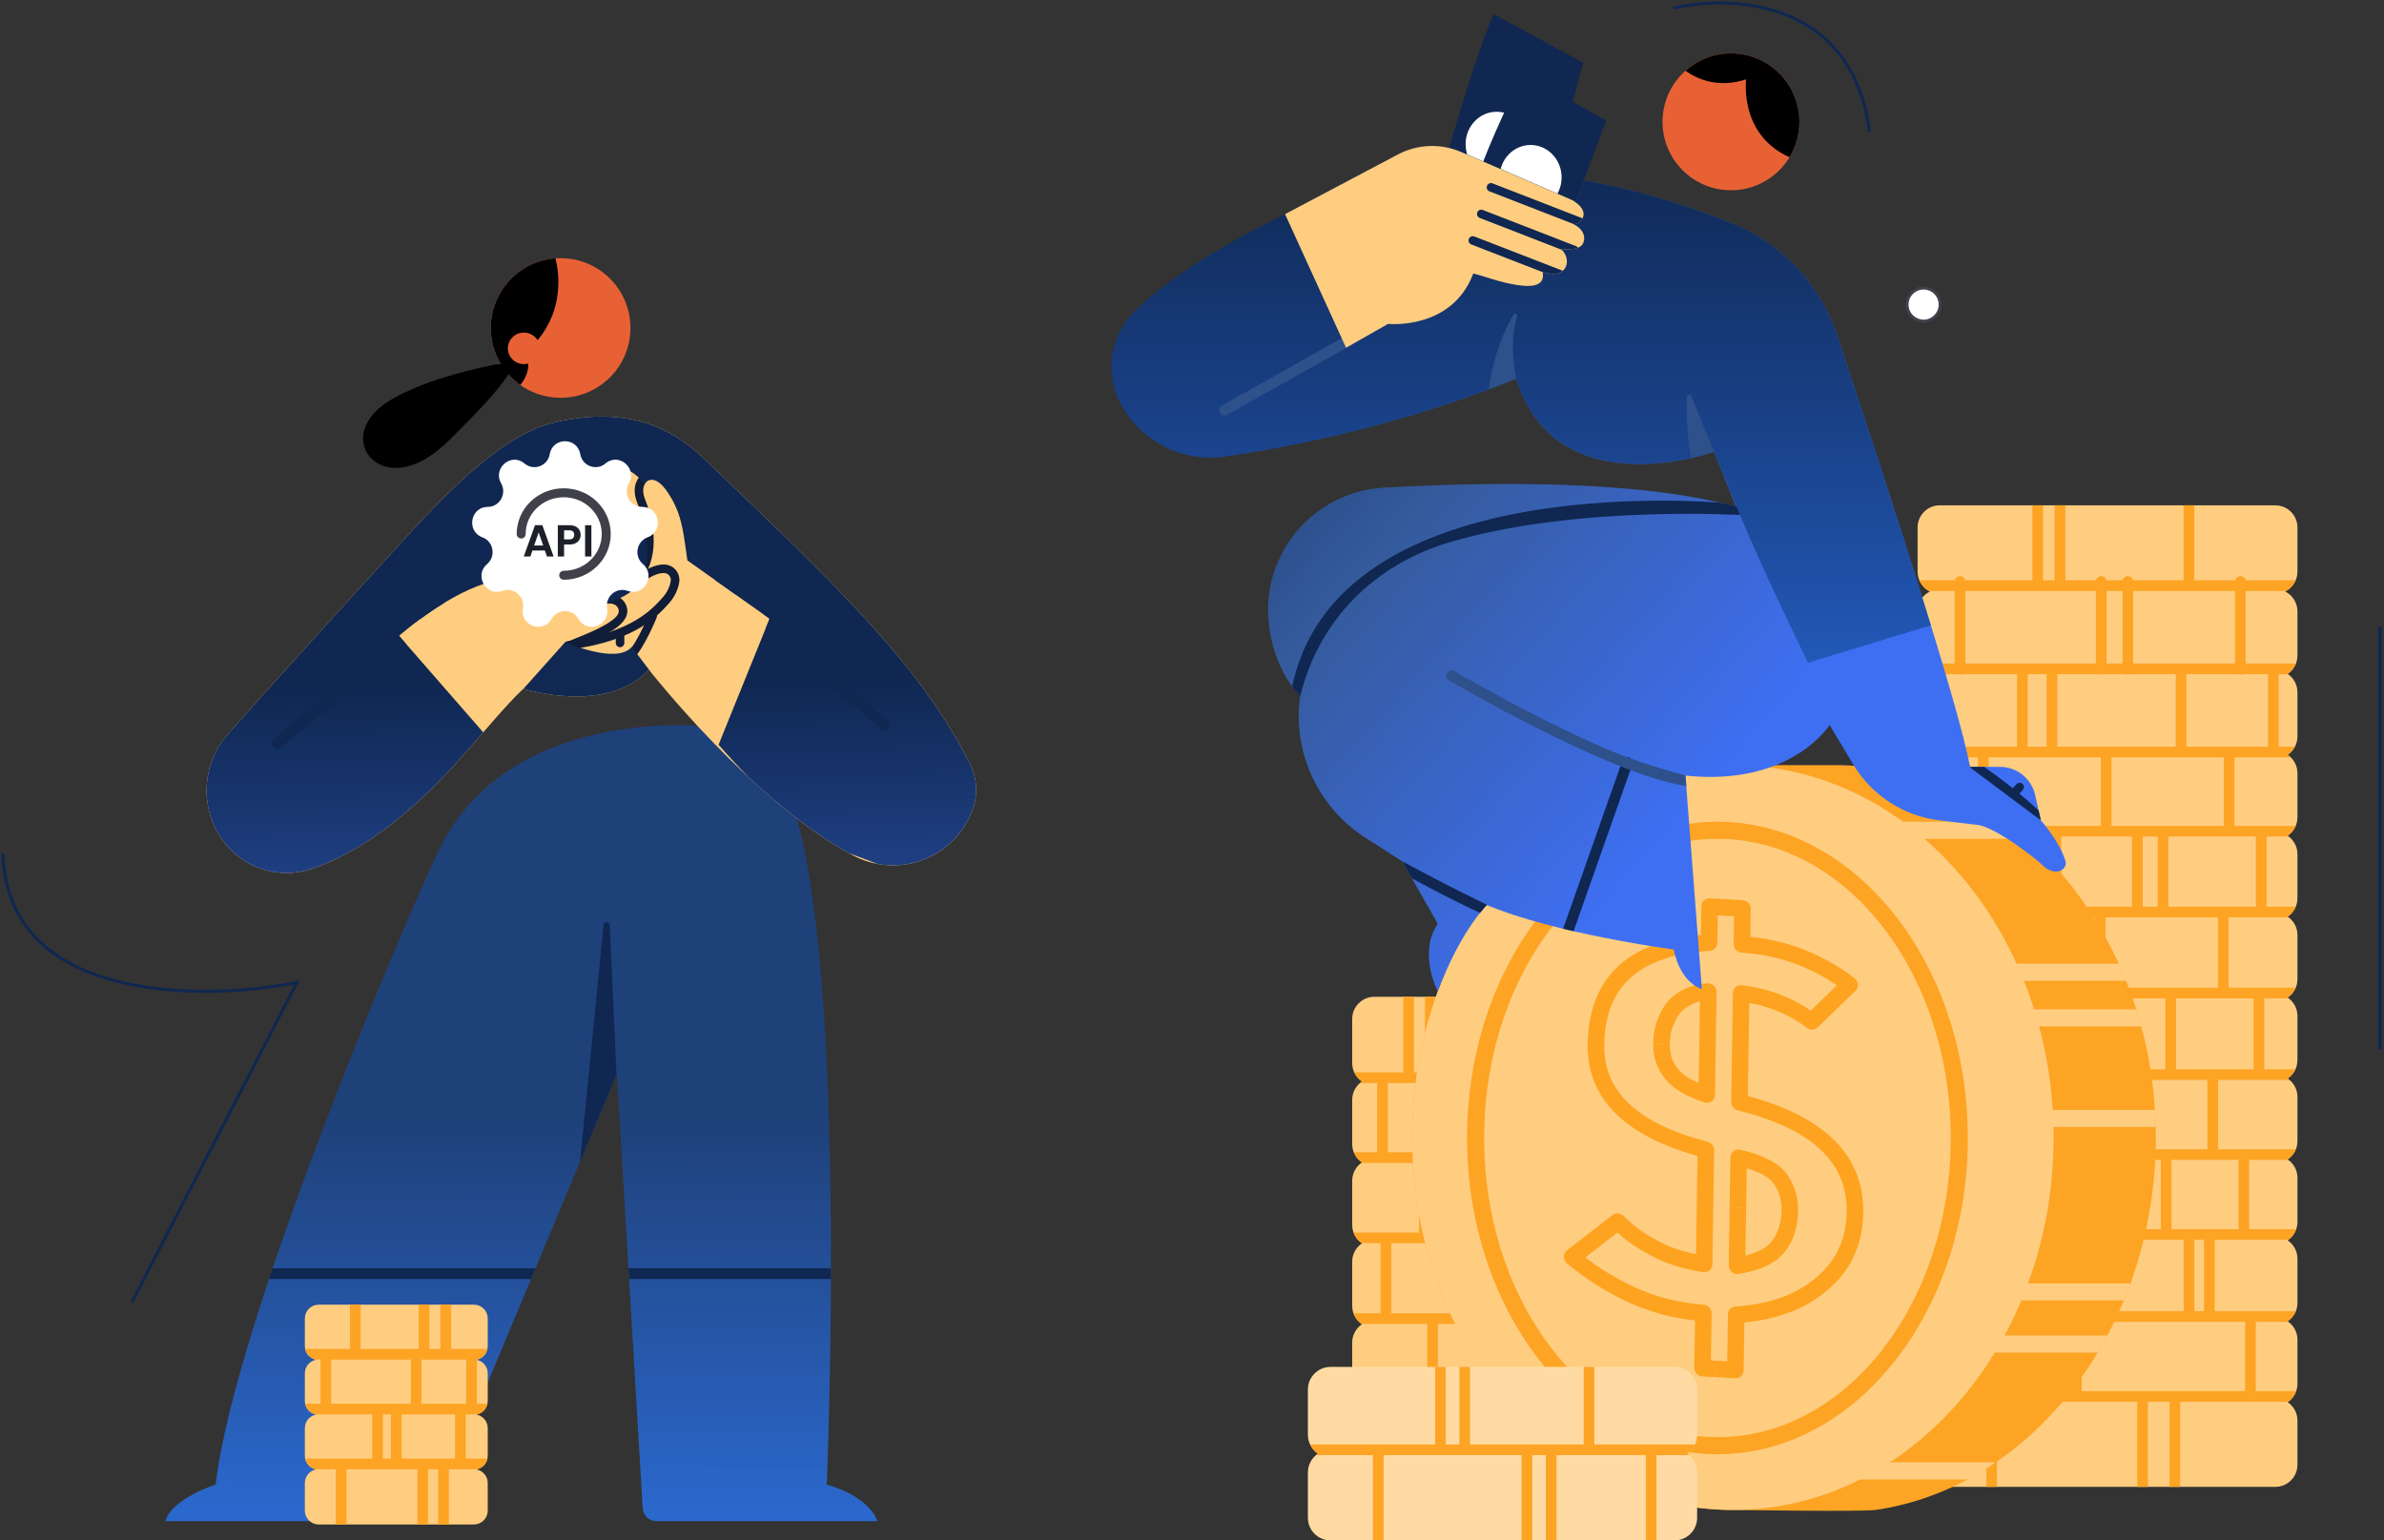 <svg width="797" height="515" viewBox="0 0 797 515" fill="none" xmlns="http://www.w3.org/2000/svg">
<rect x="0" y="0" width="797" height="515" fill="#333333" stroke="none"/>
<path fill-rule="evenodd" clip-rule="evenodd" d="M236.044 242.875C236.044 242.875 172.638 235.753 148.086 281.578C139.823 296.997 78.584 439.985 72.092 496.336C72.092 496.336 57.345 501 55.297 508.57H142.17C143.091 508.57 143.922 508.017 144.276 507.167C150.615 492.001 206.242 358.909 206.242 358.909C206.242 358.909 213.394 479.553 214.855 504.203C215.001 506.656 217.033 508.57 219.49 508.57C235.958 508.57 293.321 508.57 293.321 508.57C293.321 508.57 291.285 500.618 276.388 496.336C276.388 496.336 284.443 308.663 262.079 261.674L236.044 242.875Z" fill="url(#paint0_linear_112_1047)"/>
<path fill-rule="evenodd" clip-rule="evenodd" d="M193.926 388.375L201.768 309.259C201.821 308.71 202.289 308.295 202.842 308.31C203.392 308.324 203.839 308.763 203.864 309.317L206.099 359.251L193.926 388.375Z" fill="#0F2751"/>
<path fill-rule="evenodd" clip-rule="evenodd" d="M277.798 424.027C277.798 425.226 277.794 426.415 277.791 427.597H210.313L210.102 424.027H277.798ZM91.144 424.027H179.025L177.533 427.597H89.946L89.965 427.54C90.343 426.405 90.724 425.273 91.107 424.137L91.144 424.027Z" fill="#0F2751"/>
<path d="M187.428 132.987C200.316 132.987 210.763 122.54 210.763 109.652C210.763 96.765 200.316 86.317 187.428 86.317C174.541 86.317 164.093 96.765 164.093 109.652C164.093 122.54 174.541 132.987 187.428 132.987Z" fill="#E86135"/>
<path fill-rule="evenodd" clip-rule="evenodd" d="M185.706 86.38C186.884 91.136 188.588 103.13 179.722 113.728C178.782 112.206 177.081 111.188 175.141 111.188C172.184 111.188 169.784 113.551 169.784 116.461C169.784 119.372 172.184 121.735 175.141 121.735C175.653 121.735 176.148 121.664 176.616 121.532C176.683 123.37 176.208 125.94 173.954 128.7C167.991 124.472 164.095 117.513 164.095 109.652C164.095 97.353 173.631 87.263 185.706 86.38Z" fill="black"/>
<path fill-rule="evenodd" clip-rule="evenodd" d="M168.251 121.459C167.587 121.848 165.917 121.79 165.157 121.942C162.664 122.442 160.186 123.021 157.719 123.631C150.087 125.517 142.565 127.786 135.446 131.157C130.266 133.61 124.843 136.714 122.392 142.149C118.83 150.049 125.161 157.14 133.392 156.398C141.33 155.682 147.56 149.931 152.849 144.523C159.037 138.195 166.103 131.374 170.848 123.822" fill="black"/>
<path fill-rule="evenodd" clip-rule="evenodd" d="M141.015 173.908C137.065 178.116 102.321 216.101 76.215 245.406C67.457 255.318 66.663 269.951 74.299 280.753C74.297 280.757 74.298 280.757 74.298 280.757C81.004 290.245 93.143 294.205 104.154 290.498C116.085 286.477 132.38 277.193 151.343 256.393C160.976 245.826 168.634 236.178 174.953 230.272C174.953 230.272 202.675 239.19 216.933 223.904C216.933 223.904 251.742 268.38 285.429 286.11C298.752 293.037 315.167 288.388 322.877 275.501C326.465 269.552 327.972 262.388 323.934 254.611C306.251 220.546 278.484 194.771 236.044 153.966C227.806 146.043 213.401 134.727 185.502 141.185C174.991 143.618 162.178 151.36 141.015 173.908Z" fill="#FFCD80"/>
<path fill-rule="evenodd" clip-rule="evenodd" d="M202.089 201.91C202.089 201.91 203.003 201.674 204.082 201.772C204.996 201.854 206.078 202.177 206.635 203.328C207.381 204.875 206.253 206.152 204.531 207.457C201.043 210.105 194.897 212.42 189.455 214.636C188.723 214.933 188.373 215.767 188.67 216.497C188.966 217.227 189.802 217.579 190.53 217.281C196.219 214.967 202.614 212.499 206.26 209.733C209.302 207.425 210.527 204.824 209.206 202.086C208.127 199.853 206.113 199.087 204.339 198.926C202.728 198.781 201.361 199.148 201.361 199.148C200.596 199.349 200.143 200.132 200.343 200.894C200.546 201.656 201.328 202.111 202.089 201.91Z" fill="#111C37"/>
<path fill-rule="evenodd" clip-rule="evenodd" d="M213.151 196.073C213.151 196.073 214.851 194.425 217.165 193.11C218.611 192.289 220.304 191.575 221.964 191.584C222.643 191.585 223.282 191.88 223.721 192.391C224.16 192.902 224.353 193.579 224.25 194.244C223.971 195.848 223.207 198.025 221.236 200.103C218.526 202.961 211.666 211.592 189.82 214.358C189.038 214.457 188.484 215.173 188.584 215.955C188.684 216.737 189.398 217.291 190.18 217.192C213.237 214.272 220.447 205.087 223.311 202.069C225.774 199.473 226.714 196.747 227.071 194.707C227.303 193.189 226.871 191.675 225.892 190.532C224.91 189.388 223.482 188.729 221.975 188.727C219.833 188.716 217.622 189.565 215.755 190.625C213.102 192.132 211.159 194.025 211.159 194.025C210.595 194.574 210.58 195.479 211.13 196.045C211.68 196.609 212.584 196.622 213.151 196.073Z" fill="#111C37"/>
<path fill-rule="evenodd" clip-rule="evenodd" d="M216.865 205.433C216.865 205.433 213.205 214.775 209.591 218.386C209.034 218.943 209.034 219.848 209.591 220.406C210.148 220.963 211.055 220.963 211.612 220.406C215.505 216.515 219.522 206.486 219.522 206.486C219.811 205.753 219.454 204.922 218.718 204.631C217.986 204.341 217.154 204.7 216.865 205.433Z" fill="#111C37"/>
<path fill-rule="evenodd" clip-rule="evenodd" d="M205.863 211.596V214.958C205.863 215.746 206.503 216.386 207.292 216.386C208.077 216.386 208.72 215.746 208.72 214.958V211.596C208.72 210.808 208.077 210.168 207.292 210.168C206.503 210.168 205.863 210.808 205.863 211.596Z" fill="#111C37"/>
<path fill-rule="evenodd" clip-rule="evenodd" d="M216.08 157.619C216.08 157.619 213.794 158.566 212.72 161.171C212.059 162.77 211.816 165.042 213.066 168.164C214.508 171.761 218.219 182.408 213.177 190.603C212.762 191.275 212.973 192.155 213.641 192.568C214.316 192.982 215.194 192.772 215.608 192.101C221.229 182.97 217.322 171.109 215.715 167.101C214.851 164.937 214.901 163.37 215.358 162.262C215.962 160.806 217.201 160.246 217.201 160.246C217.926 159.936 218.265 159.096 217.954 158.371C217.644 157.646 216.805 157.309 216.08 157.619Z" fill="#111C37"/>
<path fill-rule="evenodd" clip-rule="evenodd" d="M161.549 244.848C158.411 248.459 155.021 252.358 151.343 256.393C132.38 277.193 116.085 286.477 104.154 290.498C93.143 294.205 81.004 290.245 74.298 280.757C74.298 280.757 74.297 280.757 74.299 280.753C66.663 269.951 67.457 255.318 76.215 245.406C102.321 216.101 137.065 178.116 141.015 173.908C162.178 151.36 174.991 143.618 185.502 141.185C213.401 134.727 227.806 146.043 236.044 153.966C278.484 194.771 306.251 220.546 323.934 254.611C327.972 262.388 326.465 269.552 322.877 275.501C316.649 285.91 304.74 290.945 293.371 288.845L283.711 285.185C272.078 278.757 260.38 269.291 250.092 259.707C244.236 253.622 240.222 248.987 240.222 248.987L257.287 206.846L229.802 187.357C228.645 179.384 228.188 174.288 225.721 169.005C225.05 167.559 224.225 166.1 223.193 164.564C218.397 157.412 215.376 161.669 215.376 161.669C213.148 158.918 211.08 157.651 209.702 157.069C208.974 156.78 208.156 156.831 207.47 157.209C206.788 157.586 206.31 158.251 206.167 159.02C205.835 160.911 206.992 163.042 207.617 164.02C207.809 164.317 208.031 164.594 208.277 164.849C221.821 178.851 214.333 194.568 214.333 194.568C207.642 202.805 195.694 202.609 195.694 202.609C186.956 203.312 181.46 200.618 178.344 198.162C173.709 194.52 167.58 193.39 161.952 195.141C148.214 199.519 133.392 212.56 133.392 212.56L161.549 244.848Z" fill="url(#paint1_linear_112_1047)"/>
<path fill-rule="evenodd" clip-rule="evenodd" d="M174.992 230.284L188.995 214.624C188.995 214.624 205.867 222.327 211.213 216.301L217.994 225.233C217.297 224.373 216.933 223.904 216.933 223.904C202.989 238.855 176.161 230.651 174.992 230.284Z" fill="#102852"/>
<path fill-rule="evenodd" clip-rule="evenodd" d="M136.533 209.966C134.556 211.536 133.392 212.56 133.392 212.56L135.696 215.202L93.825 249.912C93.066 250.54 91.94 250.433 91.311 249.676C90.682 248.916 90.787 247.791 91.546 247.162L136.093 210.234C136.23 210.121 136.378 210.032 136.533 209.966ZM255.23 205.387C255.605 205.411 255.98 205.553 256.287 205.819L297.063 241.153C297.806 241.799 297.888 242.927 297.241 243.672C296.595 244.417 295.467 244.497 294.724 243.852L255.92 210.226L257.287 206.846L255.23 205.387ZM140.595 206.872C140.805 203.434 141.401 196.707 143.019 190.821C143.193 190.279 143.704 189.916 144.274 189.929C144.844 189.943 145.336 190.331 145.484 190.881C146.362 194.138 147.565 198.622 148.376 201.643C145.503 203.399 142.847 205.226 140.595 206.872ZM239.012 193.888L240.926 184.776C240.997 184.435 241.272 184.174 241.615 184.117C241.958 184.061 242.3 184.221 242.475 184.521C243.557 186.911 245.186 191.514 245.975 198.826L239.012 193.888Z" fill="#0F2751"/>
<path fill-rule="evenodd" clip-rule="evenodd" d="M105.707 454.589C103.551 454.2 101.914 452.311 101.914 450.044V440.802C101.914 438.253 103.985 436.182 106.535 436.182H158.435C160.986 436.182 163.056 438.253 163.056 440.802V450.044C163.056 452.311 161.419 454.2 159.263 454.589C161.419 454.982 163.056 456.871 163.056 459.139V468.38C163.056 470.648 161.419 472.533 159.263 472.926C161.419 473.315 163.056 475.204 163.056 477.471V486.713C163.056 488.98 161.419 490.869 159.263 491.259C161.419 491.651 163.056 493.537 163.056 495.804V505.046C163.056 507.595 160.986 509.666 158.435 509.666H106.535C103.985 509.666 101.914 507.595 101.914 505.046V495.804C101.914 493.537 103.551 491.651 105.707 491.259C103.551 490.869 101.914 488.98 101.914 486.713V477.471C101.914 475.204 103.551 473.315 105.707 472.926C103.551 472.533 101.914 470.648 101.914 468.38V459.139C101.914 456.871 103.551 454.982 105.707 454.589Z" fill="#FFCD80"/>
<path fill-rule="evenodd" clip-rule="evenodd" d="M150.805 436.182V450.969H162.791C162.849 450.969 162.906 450.972 162.962 450.976C162.602 452.733 161.246 454.125 159.512 454.539H159.42V454.561C159.368 454.572 159.316 454.582 159.263 454.589C159.316 454.6 159.368 454.611 159.42 454.622V469.298H162.791C162.849 469.298 162.906 469.301 162.962 469.305C162.605 471.058 161.255 472.451 159.526 472.869H155.708V487.631H162.791C162.849 487.631 162.906 487.631 162.963 487.638C162.608 489.384 161.263 490.776 159.541 491.201H150.07V509.666H146.499V491.201H143.12V509.666H139.549V491.201H115.833V509.666H112.262V491.201H105.43C103.705 490.776 102.359 489.38 102.006 487.631H124.443V472.869H105.444C103.713 472.451 102.361 471.055 102.006 469.298H107.15V454.539H105.459C103.722 454.125 102.364 452.726 102.007 450.969H117.004V436.182H120.575V450.969H139.982V436.182H143.553V450.969H147.234V436.182H150.805ZM128.014 472.869V487.631H130.713V472.869H128.014ZM134.284 472.869V487.631H152.137V472.869H134.284ZM110.721 454.539V469.298H137.343V454.539H110.721ZM140.914 454.539V469.298H155.849V454.539H140.914Z" fill="#FDA425"/>
<path fill-rule="evenodd" clip-rule="evenodd" d="M645.196 197.75C642.753 196.544 641.071 194.027 641.071 191.12V176.341C641.071 172.262 644.381 168.951 648.459 168.951H760.677C764.755 168.951 768.065 172.262 768.065 176.341V191.12C768.065 194.027 766.383 196.544 763.937 197.75C766.383 198.956 768.065 201.474 768.065 204.381V219.16C768.065 221.716 766.765 223.971 764.79 225.298C766.765 226.625 768.065 228.879 768.065 231.435V246.215C768.065 248.772 766.765 251.025 764.79 252.353C766.765 253.678 768.065 255.935 768.065 258.488V273.268C768.065 275.824 766.765 278.078 764.79 279.406C766.765 280.734 768.065 282.988 768.065 285.544V300.324C768.065 302.877 766.765 305.134 764.79 306.462C766.765 307.787 768.065 310.044 768.065 312.597V327.377C768.065 329.934 766.765 332.187 764.79 333.515C766.765 334.844 768.065 337.097 768.065 339.654V354.433C768.065 356.986 766.765 359.243 764.79 360.568C766.765 361.896 768.065 364.15 768.065 366.706V381.486C768.065 384.043 766.765 386.296 764.79 387.624C766.765 388.953 768.065 391.206 768.065 393.763V408.542C768.065 411.096 766.765 413.352 764.79 414.677C766.765 416.006 768.065 418.259 768.065 420.816V435.595C768.065 438.152 766.765 440.405 764.79 441.734C766.765 443.058 768.065 445.315 768.065 447.872V462.648C768.065 465.205 766.765 467.462 764.79 468.786C766.765 470.115 768.065 472.368 768.065 474.925V489.704C768.065 493.782 764.755 497.093 760.677 497.093H648.459C644.381 497.093 641.071 493.782 641.071 489.704V474.925C641.071 472.368 642.371 470.115 644.346 468.786C642.371 467.462 641.071 465.205 641.071 462.648V447.872C641.071 445.315 642.371 443.058 644.346 441.734C642.371 440.405 641.071 438.152 641.071 435.595V420.816C641.071 418.259 642.371 416.006 644.346 414.677C642.371 413.352 641.071 411.096 641.071 408.542V393.763C641.071 391.206 642.371 388.953 644.346 387.624C642.371 386.296 641.071 384.043 641.071 381.486V366.706C641.071 364.15 642.371 361.896 644.346 360.568C642.371 359.243 641.071 356.986 641.071 354.433V339.654C641.071 337.097 642.371 334.844 644.346 333.515C642.371 332.187 641.071 329.934 641.071 327.377V312.597C641.071 310.044 642.371 307.787 644.346 306.462C642.371 305.134 641.071 302.877 641.071 300.324V285.544C641.071 282.988 642.371 280.734 644.346 279.406C642.371 278.078 641.071 275.824 641.071 273.268V258.488C641.071 255.935 642.371 253.678 644.346 252.353C642.371 251.025 641.071 248.772 641.071 246.215V231.435C641.071 228.879 642.371 226.625 644.346 225.298C642.371 223.971 641.071 221.716 641.071 219.16V204.381C641.071 201.474 642.753 198.956 645.196 197.75Z" fill="#FFCD80"/>
<path fill-rule="evenodd" clip-rule="evenodd" d="M733.563 168.951V194.001H747.24C747.422 193.209 748.132 192.618 748.979 192.618C749.825 192.618 750.536 193.209 750.718 194.001H767.479C766.837 195.516 765.705 196.773 764.28 197.572H750.764V221.822H767.569C767.019 223.246 766.04 224.458 764.79 225.298C764.837 225.329 764.88 225.36 764.926 225.393H761.795V249.472C761.795 249.529 761.791 249.586 761.787 249.643H767.222C766.647 250.736 765.808 251.668 764.79 252.353C765.169 252.607 765.522 252.896 765.847 253.214H747.004V276.117H767.494C766.933 277.46 765.983 278.603 764.79 279.406C764.923 279.495 765.055 279.592 765.18 279.688H757.731V303.145H767.504C766.944 304.502 765.99 305.652 764.79 306.462C764.912 306.541 765.03 306.627 765.148 306.716H745.054V330.209H767.504C766.94 331.558 765.99 332.708 764.79 333.515C764.915 333.601 765.037 333.687 765.155 333.779H756.992V357.49H767.401C766.833 358.743 765.922 359.807 764.79 360.568C765.015 360.722 765.233 360.886 765.44 361.061H741.548V384.225H767.54C766.983 385.614 766.019 386.8 764.79 387.624C764.873 387.678 764.951 387.735 765.03 387.796H751.932V410.939H767.665C767.169 412.385 766.24 413.627 765.03 414.509H740.416V438.377H767.522C766.965 439.748 766.005 440.916 764.79 441.734C764.89 441.802 764.99 441.873 765.09 441.948H754.146V465.083H767.654C767.147 466.533 766.205 467.776 764.98 468.654H728.861V497.093H725.29V468.654H718.077V497.093H714.506V468.654H667.603V497.093H664.032V468.654H644.156C642.932 467.776 641.989 466.533 641.482 465.083H647.827V441.948H644.046C644.142 441.873 644.242 441.802 644.346 441.734C643.132 440.916 642.171 439.748 641.61 438.377H664.55V414.509H644.106C642.896 413.627 641.964 412.385 641.468 410.939H650.395V387.796H644.103C644.181 387.735 644.264 387.678 644.346 387.624C643.117 386.8 642.15 385.614 641.596 384.225H660.989V361.061H643.692C643.903 360.886 644.117 360.722 644.346 360.568C643.214 359.807 642.303 358.743 641.732 357.49H649.495V333.779H643.978C644.099 333.687 644.221 333.601 644.346 333.515C643.146 332.708 642.193 331.558 641.632 330.209H662.275V306.716H643.989C644.106 306.627 644.224 306.541 644.346 306.462C643.142 305.652 642.189 304.502 641.628 303.145H647.006V279.688H643.953C644.081 279.592 644.214 279.495 644.346 279.406C643.149 278.603 642.203 277.46 641.639 276.117H653.305V253.214H643.289C643.614 252.896 643.967 252.607 644.346 252.353C643.328 251.668 642.489 250.736 641.914 249.643H674.312V225.393H656.026C655.794 225.503 655.537 225.564 655.265 225.564C654.99 225.564 654.733 225.503 654.501 225.393H644.206C644.253 225.36 644.299 225.329 644.346 225.298C643.096 224.458 642.117 223.246 641.564 221.822H653.48V197.572H644.856C643.432 196.773 642.296 195.516 641.653 194.001H653.523C653.708 193.209 654.415 192.618 655.265 192.618C656.112 192.618 656.822 193.209 657.004 194.001H679.444V168.951H683.014V194.001H686.889V168.951H690.46V194.001H700.722C700.904 193.209 701.615 192.618 702.465 192.618C703.311 192.618 704.022 193.209 704.204 194.001H709.617C709.803 193.209 710.51 192.618 711.36 192.618C712.206 192.618 712.917 193.209 713.099 194.001H729.993V168.951H733.563ZM651.398 441.948V465.083H683.336V441.948H651.398ZM686.907 441.948V465.083H692.363V441.948H686.907ZM695.934 441.948V465.083H750.575V441.948H695.934ZM668.12 414.509V438.377H701.29V414.509H668.12ZM730.032 414.509H704.861V438.377H730.021V414.699L730.032 414.509ZM733.592 438.377H736.845V414.509H733.581C733.588 414.57 733.592 414.634 733.592 414.699V438.377ZM725.94 387.796V410.939H748.361V387.796H725.94ZM687.007 410.939H722.369V387.796H686.975C686.996 387.903 687.007 388.014 687.007 388.124V410.939ZM683.464 387.796H653.966V410.939H683.436V388.124C683.436 388.017 683.443 387.907 683.464 387.799V387.796ZM712.631 361.061V384.225H737.977V361.061H712.631ZM704.565 361.061V384.225H709.06V361.061H704.565ZM664.56 361.061V384.225H700.994V361.061H664.56ZM680.197 333.779V357.49H723.904V333.779H680.197ZM653.066 333.779V357.49H676.626V333.779H653.066ZM727.475 333.779V357.49H753.421V333.779H727.475ZM696.769 306.716V330.209H700.312V306.716H696.769ZM678.722 330.209H693.198V306.716H665.846V330.209H678.101C678.201 330.191 678.305 330.18 678.412 330.18C678.519 330.18 678.622 330.191 678.722 330.209ZM703.882 306.716V330.209H741.484V306.716H703.882ZM743.801 303.145H754.16V279.688H724.929V303.145H742.737C742.905 303.092 743.083 303.063 743.269 303.063C743.455 303.063 743.633 303.092 743.801 303.145ZM716.327 279.688V303.145H721.358V279.688H716.327ZM650.577 279.688V303.145H685.564V279.688H650.577ZM689.135 279.688V303.145H712.756V279.688H689.135ZM656.876 253.214V276.117H661.236V253.214H656.876ZM705.907 253.214V276.117H743.433V253.214H705.907ZM664.807 253.214V276.117H702.336V253.214H664.807ZM684.204 225.393H677.883V249.643H684.214C684.207 249.586 684.204 249.529 684.204 249.472V225.393ZM727.375 225.393H712.12C711.892 225.503 711.631 225.564 711.36 225.564C711.085 225.564 710.828 225.503 710.596 225.393H703.225C702.993 225.503 702.736 225.564 702.465 225.564C702.19 225.564 701.933 225.503 701.701 225.393H687.774V249.472C687.774 249.529 687.774 249.586 687.767 249.643H727.382C727.375 249.586 727.375 249.529 727.375 249.472V225.393ZM758.224 225.393H749.743C749.511 225.503 749.254 225.564 748.979 225.564C748.707 225.564 748.447 225.503 748.218 225.393H730.946V249.472C730.946 249.529 730.942 249.586 730.935 249.643H758.231C758.227 249.586 758.224 249.529 758.224 249.472V225.393ZM657.051 197.572V221.822H700.679V197.572H657.051ZM704.25 197.572V221.822H709.574V197.572H704.25ZM713.145 197.572V221.822H747.193V197.572H713.145Z" fill="#FDA425"/>
<path fill-rule="evenodd" clip-rule="evenodd" d="M455.33 361.568C453.355 360.243 452.055 357.986 452.055 355.433V340.653C452.055 336.575 455.366 333.262 459.443 333.262H571.657C575.739 333.262 579.049 336.575 579.049 340.653V355.433C579.049 357.986 577.749 360.243 575.775 361.568C577.749 362.896 579.049 365.149 579.049 367.706V382.486C579.049 385.043 577.749 387.296 575.775 388.624C577.749 389.949 579.049 392.206 579.049 394.762V409.539C579.049 412.095 577.749 414.352 575.775 415.677C577.749 417.005 579.049 419.259 579.049 421.815V436.595C579.049 439.152 577.749 441.405 575.775 442.733C577.749 444.058 579.049 446.315 579.049 448.868V463.648C579.049 466.205 577.749 468.458 575.775 469.786C577.749 471.115 579.049 473.368 579.049 475.925V490.704C579.049 494.782 575.739 498.092 571.657 498.092H459.443C455.366 498.092 452.055 494.782 452.055 490.704V475.925C452.055 473.368 453.355 471.115 455.33 469.786C453.355 468.458 452.055 466.205 452.055 463.648V448.868C452.055 446.315 453.355 444.058 455.33 442.733C453.355 441.405 452.055 439.152 452.055 436.595V421.815C452.055 419.259 453.355 417.005 455.33 415.677C453.355 414.352 452.055 412.095 452.055 409.539V394.762C452.055 392.206 453.355 389.949 455.33 388.624C453.355 387.296 452.055 385.043 452.055 382.486V367.706C452.055 365.149 453.355 362.896 455.33 361.568Z" fill="#FFCD80"/>
<path fill-rule="evenodd" clip-rule="evenodd" d="M552.678 358.533H578.367C577.796 359.768 576.892 360.818 575.775 361.568C576.017 361.732 576.25 361.911 576.475 362.103H565.88V385.225V385.228H578.521C577.967 386.617 576.999 387.799 575.775 388.624C575.857 388.681 575.942 388.738 576.025 388.799H554.878V411.767C554.878 411.87 554.871 411.97 554.853 412.067H578.603C578.071 413.527 577.092 414.774 575.832 415.638H569.315V438.759C569.315 438.859 569.304 438.959 569.29 439.055H578.628C578.114 440.509 577.16 441.751 575.925 442.626H556.467V466.155H578.61C578.085 467.615 577.114 468.858 575.86 469.725H568.44V498.092H564.869V469.725H541.834C541.834 469.758 541.837 469.786 541.837 469.815V498.092H538.266V469.815C538.266 469.786 538.266 469.758 538.266 469.725H520.655C520.426 469.833 520.176 469.89 519.912 469.89C519.644 469.89 519.395 469.833 519.166 469.725H496.288V498.092H492.717V469.725H486.475V498.092H482.904V469.725H455.241C453.987 468.858 453.016 467.615 452.491 466.155H477.13V442.626H455.176C453.944 441.751 452.987 440.509 452.473 439.055H461.543V415.638H455.273C454.009 414.774 453.03 413.527 452.498 412.067H474.42V388.799H455.076C455.162 388.738 455.244 388.681 455.33 388.624C454.102 387.799 453.137 386.617 452.58 385.228H460.39V362.103H454.63C454.851 361.911 455.083 361.732 455.33 361.568C454.209 360.818 453.309 359.768 452.734 358.533H469.149V333.262H472.72V358.533H476.376V333.262H479.947V358.533H512.742V333.262H516.313V358.533H549.108V333.262H552.678V358.533ZM480.701 442.626V466.155H518.127V442.626H480.701ZM521.698 442.626V466.155H545.826V442.626H521.698ZM549.397 442.626V466.155H552.896V442.626H549.397ZM465.114 415.638V439.055H494.002V415.638H465.114ZM532.603 415.638H497.573V439.055H532.699C532.639 438.873 532.603 438.677 532.603 438.473V415.638ZM565.744 415.638H536.174V438.473C536.174 438.677 536.142 438.873 536.077 439.055H565.766C565.751 438.959 565.744 438.859 565.744 438.759V415.638ZM477.99 388.799V412.067H505.429V388.799H477.99ZM509 388.799V412.067H513.22V388.799H509ZM551.307 388.799H516.791V412.067H533.839C534.01 412.01 534.196 411.981 534.388 411.981C534.581 411.981 534.767 412.01 534.942 412.067H551.336C551.318 411.97 551.307 411.87 551.307 411.767V388.799ZM463.961 362.103V385.228H495.406V362.103H463.961ZM498.976 362.103V385.228H527.407V362.103H498.976ZM530.978 362.103V385.228H535.756V362.103H530.978ZM562.309 362.103H539.327V385.228H562.309V385.225V362.103Z" fill="#FDA425"/>
<path fill-rule="evenodd" clip-rule="evenodd" d="M579.088 255.798H613.486C672.666 255.798 720.715 311.589 720.715 380.307C720.715 443.711 679.876 497.091 627.066 504.815C622.639 505.465 579.32 504.815 579.32 504.815C520.141 504.815 472.091 449.024 472.091 380.307C472.091 311.678 520.016 255.941 579.088 255.798Z" fill="#FDA425"/>
<path d="M579.318 504.815C638.538 504.815 686.545 449.071 686.545 380.306C686.545 311.542 638.538 255.798 579.318 255.798C520.098 255.798 472.091 311.542 472.091 380.306C472.091 449.071 520.098 504.815 579.318 504.815Z" fill="#FFCD80"/>
<path fill-rule="evenodd" clip-rule="evenodd" d="M579.732 306.321L576.029 306.115L576.114 300.59L582.573 300.95C584.103 301.035 585.318 302.341 585.295 303.866L585.151 313.209C590.801 313.778 596.211 314.989 601.375 316.836C607.974 319.194 614.179 322.593 619.984 327.028C620.642 327.525 621.052 328.281 621.121 329.088C621.182 329.895 620.897 330.676 620.326 331.23L607.681 343.487C606.727 344.408 605.225 344.478 604.121 343.649C598.395 339.355 591.958 336.574 584.811 335.302L584.331 366.437C610.916 373.576 623.534 387.068 622.878 406.172C622.562 416.551 618.565 424.942 610.929 431.316C603.95 437.367 594.707 440.999 583.166 442.123L582.918 458.178C582.895 459.701 581.642 460.866 580.112 460.781L573.771 460.428L573.856 454.909L577.44 455.108L577.682 439.402C577.704 438.003 578.764 436.887 580.156 436.799C591.506 436.06 600.543 432.859 607.26 427.042C613.734 421.636 617.09 414.545 617.358 405.77C617.949 388.583 605.57 377.331 580.973 371.23C579.676 370.904 578.755 369.713 578.776 368.391L579.337 331.961C579.348 331.2 579.677 330.491 580.24 329.997C580.802 329.508 581.553 329.278 582.313 329.374C590.855 330.387 598.541 333.225 605.364 337.876L614.074 329.434C609.536 326.311 604.751 323.841 599.705 322.042C594.195 320.069 588.392 318.896 582.281 318.502C580.766 318.406 579.565 317.105 579.589 315.588L579.732 306.321ZM583.51 419.783C587.541 418.79 590.502 417.242 592.304 415.009C593.428 413.565 594.26 411.916 594.799 410.067L600.105 411.834C599.363 414.333 598.227 416.561 596.68 418.555C593.724 422.212 588.618 424.764 581.226 425.918C580.41 426.044 579.563 425.796 578.921 425.234C578.286 424.673 577.921 423.861 577.934 423.029L578.235 403.504L583.756 403.811L583.51 419.783ZM554.501 339.983C555.507 337.541 556.803 335.533 558.359 333.948C558.396 333.909 558.441 333.87 558.479 333.831C561.981 330.688 566.113 328.992 570.858 328.742C571.635 328.703 572.415 329 572.99 329.552C573.566 330.11 573.887 330.878 573.875 331.657L573.629 347.647L568.108 347.339L568.302 334.732C566.089 335.306 564.098 336.382 562.321 337.961C561.216 339.105 560.32 340.561 559.598 342.311C559.583 342.357 559.56 342.403 559.537 342.449C558.673 344.256 558.254 346.484 558.214 349.098L552.693 348.791C552.747 345.326 553.369 342.396 554.501 339.983Z" fill="#FDA31F"/>
<path fill-rule="evenodd" clip-rule="evenodd" d="M556.632 360.595C553.96 357.339 552.622 353.413 552.693 348.791L558.214 349.098C558.165 352.268 559.019 354.974 560.856 357.203L560.921 357.283C562.357 359.159 564.692 360.707 567.882 362.042L568.108 347.339L573.629 347.647L573.345 366.08C573.332 366.936 572.92 367.722 572.232 368.21C571.552 368.691 570.662 368.825 569.838 368.561C563.464 366.516 559.105 363.787 556.632 360.595Z" fill="#FDA31F"/>
<path fill-rule="evenodd" clip-rule="evenodd" d="M583.959 390.596L583.756 403.811L578.235 403.504L578.49 386.936C578.503 386.127 578.869 385.38 579.491 384.889C580.12 384.398 580.936 384.213 581.732 384.387C589.421 386.073 594.527 388.845 597.225 392.321L597.282 392.407C599.904 396.05 601.194 400.162 601.123 404.754C601.084 407.322 600.737 409.683 600.105 411.834L594.799 410.067C595.306 408.359 595.572 406.483 595.603 404.447C595.654 401.148 594.752 398.191 592.884 395.57C591.187 393.408 588.186 391.812 583.959 390.596Z" fill="#FDA31F"/>
<path fill-rule="evenodd" clip-rule="evenodd" d="M567.506 386.472C541.949 379.337 529.961 366.217 530.828 347.852C531.221 336.774 534.909 328.301 541.724 322.359C547.962 316.923 556.912 313.599 568.644 312.551L568.792 302.948C568.815 301.422 570.069 300.254 571.591 300.339L576.114 300.59L576.029 306.115L574.27 306.017L574.127 315.284C574.106 316.689 573.038 317.811 571.639 317.892C560.126 318.593 551.369 321.425 545.439 326.595C539.666 331.632 536.684 338.88 536.347 348.307C535.568 364.757 547.339 375.632 570.885 381.716C572.167 382.047 573.081 383.232 573.061 384.542L572.473 422.725C572.461 423.504 572.117 424.223 571.54 424.717C570.955 425.21 570.183 425.421 569.408 425.307C562.508 424.273 556.678 422.401 551.926 419.732C547.743 417.609 544.01 415.056 540.72 412.067L530.007 420.391C535.058 424.299 540.672 427.672 546.827 430.513C554.011 433.749 561.578 435.635 569.536 436.184C571.051 436.292 572.244 437.587 572.221 439.098L571.979 454.804L573.856 454.909L573.771 460.428L569.13 460.169C567.607 460.085 566.392 458.782 566.416 457.259L566.659 441.465C559.008 440.661 551.701 438.683 544.715 435.535C536.908 431.934 529.956 427.542 523.83 422.363C523.187 421.819 522.808 421.012 522.806 420.179C522.797 419.346 523.171 418.569 523.815 418.067L539.079 406.21C540.157 405.366 541.738 405.495 542.743 406.514C546.028 409.834 549.891 412.607 554.309 414.844L554.427 414.903C557.947 416.889 562.14 418.351 567 419.313L567.506 386.472Z" fill="#FDA31F"/>
<path fill-rule="evenodd" clip-rule="evenodd" d="M574.167 280.438C617.419 280.438 652.158 325.42 652.158 380.463C652.158 435.502 617.419 480.484 574.167 480.484C572.591 480.484 571.309 481.763 571.309 483.34C571.309 484.917 572.591 486.199 574.167 486.199C620.156 486.199 657.869 438.984 657.869 380.463C657.869 321.939 620.156 274.726 574.167 274.726C572.591 274.726 571.309 276.006 571.309 277.582C571.309 279.159 572.591 280.438 574.167 280.438Z" fill="#FDA425"/>
<path fill-rule="evenodd" clip-rule="evenodd" d="M574.167 480.484C530.913 480.484 496.176 435.502 496.176 380.463C496.176 325.42 530.913 280.438 574.167 280.438C575.744 280.438 577.023 279.159 577.023 277.582C577.023 276.006 575.744 274.726 574.167 274.726C528.178 274.726 490.463 321.939 490.463 380.463C490.463 438.984 528.178 486.199 574.167 486.199C575.744 486.199 577.023 484.917 577.023 483.34C577.023 481.763 575.744 480.484 574.167 480.484Z" fill="#FDA425"/>
<path fill-rule="evenodd" clip-rule="evenodd" d="M657.818 494.599H616.904C615.329 494.599 614.047 493.317 614.047 491.742C614.047 490.164 615.329 488.885 616.904 488.885H666.049C666.381 488.885 666.699 488.943 666.995 489.046C664.025 491.064 660.964 492.917 657.818 494.599ZM704.497 446.496C703.461 448.435 702.386 450.342 701.265 452.209H661.975C660.397 452.209 659.118 450.931 659.118 449.353C659.118 447.774 660.397 446.496 661.975 446.496H704.497ZM712.249 429.056C711.549 430.988 710.806 432.891 710.031 434.769H666.049C664.471 434.769 663.193 433.491 663.193 431.913C663.193 430.338 664.471 429.056 666.049 429.056H712.249ZM720.423 371.069C720.544 372.965 720.626 374.868 720.673 376.782H681.44C679.861 376.782 678.583 375.504 678.583 373.925C678.583 372.351 679.861 371.069 681.44 371.069H720.423ZM714.181 337.439C714.774 339.324 715.334 341.231 715.852 343.152H673.109C671.534 343.152 670.252 341.874 670.252 340.295C670.252 338.72 671.534 337.439 673.109 337.439H714.181ZM708.317 322.173C709.171 324.051 709.989 325.955 710.76 327.887H671.57C669.995 327.887 668.713 326.608 668.713 325.03C668.713 323.455 669.995 322.173 671.57 322.173H708.317ZM670.313 274.727C672.777 276.52 675.173 278.423 677.501 280.441H632.294C630.719 280.441 629.437 279.159 629.437 277.584C629.437 276.006 630.719 274.727 632.294 274.727H670.313Z" fill="#FFCD80"/>
<path fill-rule="evenodd" clip-rule="evenodd" d="M484.478 49.517C487.006 40.8 494.208 15.883 499.406 4.748L529.322 20.978C529.322 20.978 516.433 67.545 513.654 80.899L478.858 72.625C479.915 65.348 481.935 58.288 484.478 49.517Z" fill="#0F2751"/>
<path d="M500.337 59.068C506.065 59.068 510.708 54.208 510.708 48.214C510.708 42.219 506.065 37.36 500.337 37.36C494.61 37.36 489.967 42.219 489.967 48.214C489.967 54.208 494.61 59.068 500.337 59.068Z" fill="white"/>
<path fill-rule="evenodd" clip-rule="evenodd" d="M492.952 61.56C494.641 56.852 504.065 32.431 509.878 25.092L536.956 40.31C536.956 40.31 522.362 79.088 519.034 90.254L486.96 81.528C488.346 75.421 490.31 68.924 492.952 61.56Z" fill="#0F2751"/>
<path d="M511.692 70.173C517.42 70.173 522.063 65.314 522.063 59.32C522.063 53.325 517.42 48.466 511.692 48.466C505.965 48.466 501.322 53.325 501.322 59.32C501.322 65.314 505.965 70.173 511.692 70.173Z" fill="white"/>
<path d="M578.681 63.607C591.314 63.607 601.555 53.366 601.555 40.733C601.555 28.099 591.314 17.858 578.681 17.858C566.048 17.858 555.806 28.099 555.806 40.733C555.806 53.366 566.048 63.607 578.681 63.607Z" fill="#E86135"/>
<path fill-rule="evenodd" clip-rule="evenodd" d="M563.466 23.659C567.512 20.052 572.843 17.859 578.681 17.859C591.308 17.859 601.556 28.109 601.556 40.733C601.556 45.065 600.349 49.117 598.257 52.57C581.27 44.939 583.759 26.527 583.759 26.527C574.421 29.578 567.447 26.488 563.466 23.659Z" fill="black"/>
<path fill-rule="evenodd" clip-rule="evenodd" d="M480.661 331.457C480.661 331.457 473.973 318.517 480.661 308.822L468.788 287.961C468.788 287.961 463.018 284.265 456.465 280.066C441.65 270.571 433.151 253.791 434.262 236.233C434.347 234.895 434.501 233.668 434.733 232.595C427.92 226.167 422.292 211.739 424.363 197.933C427.245 178.705 443.217 164.135 462.629 163.029C493.866 161.257 547.476 160.046 580.435 169.498L573.021 151.043C573.021 151.043 520.28 169.902 506.921 126.593C476.644 138.819 442.928 147.756 409.591 152.592C395.654 154.621 381.902 147.864 374.993 135.59C374.979 135.599 374.979 135.599 374.979 135.599C369.133 125.218 371.001 112.204 379.528 103.884C388.101 95.612 402.724 84.911 427.695 72.6C427.695 72.6 452.709 59.373 467.356 51.628C473.902 48.168 481.661 47.866 488.453 50.809C502.883 57.059 526.722 67.387 526.722 67.387L529.507 60.357C546.062 63.113 562.327 68.128 578.274 74.334C595.211 80.947 608.334 94.738 614.093 111.979C628.277 154.436 655.058 235.956 658.572 256.377H668.613C674.255 256.377 679.144 260.29 680.375 265.797C681.336 270.099 682.264 274.252 682.264 274.252C682.264 274.252 688.66 281.405 690.531 287.961C691.292 290.632 687.031 293.746 682.264 288.743C680.854 287.261 667.156 276.452 661.004 275.777C656.297 275.259 652.134 274.72 648.252 274.245C636.336 272.785 625.759 265.907 619.585 255.605C615.457 248.721 611.662 242.386 611.662 242.386C611.662 242.386 598.792 263.026 563.466 259.301L568.954 330.647C568.954 330.647 561.905 328.979 559.549 317.46C559.549 317.46 519.737 312.157 497.062 302.555C497.062 302.555 488.117 311.436 480.661 331.457Z" fill="url(#paint2_linear_112_1047)"/>
<path fill-rule="evenodd" clip-rule="evenodd" d="M658.386 255.355C658.454 255.712 658.515 256.052 658.572 256.377H663.325C665.624 257.991 669.12 260.526 672.909 263.547L674.126 262.176C674.651 261.586 675.555 261.533 676.144 262.058C676.733 262.579 676.787 263.483 676.262 264.072L675.13 265.347C677.279 267.121 679.465 269.021 681.532 270.971L682.264 274.252L658.993 256.862C658.482 256.527 658.258 255.916 658.386 255.355Z" fill="#0F2751"/>
<path fill-rule="evenodd" clip-rule="evenodd" d="M522.576 310.504L542.355 254.348C542.683 253.416 543.705 252.927 544.633 253.256C545.561 253.584 546.051 254.602 545.726 255.534L526.072 311.325C524.911 311.061 523.747 310.786 522.576 310.504ZM468.788 287.961C468.788 287.961 476.444 292.078 483.032 295.485C491.381 299.809 500.126 303.851 497.062 302.555C497.062 302.555 496.209 303.405 494.809 305.165C487.299 301.801 478.654 297.266 472.027 293.653L468.788 287.961ZM432.008 229.512C437.74 202.022 459.165 186.402 484.089 177.714C519.319 165.434 561.502 167.098 574.696 168.005C576.635 168.462 579.452 169.066 581.266 169.584C581.37 169.841 582.166 170.334 582.138 170.627C582.034 171.607 583.395 172.325 582.413 172.224C582.413 172.224 527.629 168.762 485.264 181.086C458.961 188.737 440.778 207.798 434.733 232.595C433.797 231.711 432.883 230.676 432.008 229.512Z" fill="#0F2751"/>
<path fill-rule="evenodd" clip-rule="evenodd" d="M563.784 262.833C557.203 261.822 548.854 259.083 540.048 255.502C514.245 245.018 484.375 227.472 484.375 227.472C483.525 226.973 483.243 225.877 483.739 225.028C484.239 224.178 485.336 223.894 486.186 224.393C486.186 224.393 515.802 241.797 541.391 252.195C550.625 255.948 564.266 259.383 563.466 259.301L563.784 262.833Z" fill="#2E508B"/>
<path fill-rule="evenodd" clip-rule="evenodd" d="M578.399 164.425L573.021 151.043C573.021 151.043 520.28 169.903 506.921 126.593C476.644 138.819 442.928 147.756 409.591 152.592C395.654 154.621 381.902 147.864 374.993 135.59C374.979 135.599 374.979 135.599 374.979 135.599C369.133 125.218 371.001 112.204 379.528 103.884C388.101 95.612 402.724 84.911 427.695 72.6C427.695 72.6 452.709 59.373 467.356 51.628C473.902 48.168 481.661 47.866 488.453 50.809C502.883 57.059 526.722 67.387 526.722 67.387L529.507 60.357C546.062 63.113 562.327 68.128 578.274 74.334C595.211 80.947 608.334 94.738 614.093 111.979C622.613 137.479 635.676 177.069 645.51 209.048L604.402 221.584C595.486 202.885 586.444 184.337 578.542 164.448L578.399 164.425Z" fill="url(#paint3_linear_112_1047)"/>
<path fill-rule="evenodd" clip-rule="evenodd" d="M565.373 153.139C564.066 146.61 563.759 139.758 563.88 132.767C563.884 132.383 564.162 132.056 564.541 131.985C564.919 131.914 565.294 132.119 565.44 132.474C568.926 140.97 577.46 161.761 577.46 161.761H577.328L573.021 151.043C573.021 151.043 570.061 152.101 565.373 153.139ZM452.355 110.894L408.473 135.614C407.613 136.097 407.309 137.187 407.791 138.045C408.277 138.904 409.366 139.208 410.226 138.725L454.109 114.005C454.969 113.522 455.273 112.432 454.787 111.573C454.305 110.715 453.216 110.41 452.355 110.894ZM497.68 130.183C499.34 118.173 503.29 109.752 506.039 105.106C506.214 104.85 506.554 104.762 506.836 104.899C507.114 105.036 507.253 105.358 507.157 105.655C504.318 115.86 506.757 125.944 506.914 126.563L506.921 126.593C503.875 127.824 500.794 129.02 497.68 130.183Z" fill="#2E508B"/>
<path fill-rule="evenodd" clip-rule="evenodd" d="M429.612 71.587L467.356 51.628C473.902 48.168 481.661 47.866 488.453 50.809L525.683 66.937C525.933 67.103 526.161 67.253 526.365 67.387C532.571 71.453 527.668 75.474 525.933 74.9C530.171 76.915 530.028 80.262 529.028 81.713C527.382 84.105 521.49 83.232 521.49 83.232C523.129 83.817 524.633 87.015 523.362 89.388C521.319 93.202 515.731 90.885 515.731 90.885C516.745 96.203 511.246 96.221 504.536 94.8C499.34 93.7 496.959 92.536 492.538 91.433C485.393 110.486 464.057 108.286 464.057 108.286L449.998 116.256L429.612 71.587Z" fill="#FFCD80"/>
<path fill-rule="evenodd" clip-rule="evenodd" d="M515.752 90.995L491.86 81.721C491.124 81.435 490.76 80.607 491.045 79.872C491.331 79.137 492.159 78.772 492.895 79.058L522.462 90.536C520.026 92.665 515.731 90.885 515.731 90.885C515.738 90.922 515.745 90.959 515.752 90.995ZM521.851 83.405L494.688 72.859C493.952 72.574 493.588 71.746 493.873 71.011C494.159 70.276 494.988 69.911 495.723 70.196L526.857 82.283C527.143 82.394 527.372 82.587 527.529 82.824C525.172 83.778 521.49 83.232 521.49 83.232C521.612 83.276 521.733 83.334 521.851 83.405ZM526.222 74.953L497.944 63.975C497.209 63.689 496.841 62.861 497.127 62.126C497.412 61.391 498.241 61.026 498.976 61.312L529.071 72.995C528.446 74.226 527.1 75.005 526.222 74.953Z" fill="#0F2751"/>
<path fill-rule="evenodd" clip-rule="evenodd" d="M440.6 485.994C438.579 484.633 437.243 482.323 437.243 479.706V464.562C437.243 460.384 440.636 456.991 444.817 456.991H559.802C563.98 456.991 567.372 460.384 567.372 464.562V479.706C567.372 482.323 566.04 484.633 564.015 485.994C566.04 487.354 567.372 489.665 567.372 492.282V507.426C567.372 511.608 563.98 515 559.802 515H444.817C440.636 515 437.243 511.608 437.243 507.426V492.282C437.243 489.665 438.579 487.354 440.6 485.994Z" fill="#FFDBA3"/>
<path fill-rule="evenodd" clip-rule="evenodd" d="M533.006 482.927H566.654C566.069 484.173 565.151 485.233 564.016 485.994C564.248 486.151 564.469 486.319 564.683 486.497H553.781V515H550.211V486.497H520.362V515H516.791V486.497H512.235V515H508.664V486.497H462.557V515H458.986V486.497H439.936C440.146 486.319 440.368 486.151 440.6 485.994C439.468 485.233 438.55 484.173 437.965 482.927H479.761V456.992H483.332V482.927H487.889V456.992H491.459V482.927H529.435V456.992H533.006V482.927Z" fill="#FDA425"/>
<path d="M183.782 151.843C184.791 146.064 192.979 146.064 193.988 151.843C194.683 155.819 199.365 157.545 202.421 154.951C206.862 151.181 213.135 156.511 210.24 161.595C208.248 165.093 210.739 169.463 214.726 169.465C220.522 169.468 221.943 177.634 216.499 179.644C212.753 181.027 211.888 185.996 214.941 188.593C219.378 192.368 215.284 199.549 209.837 197.544C206.09 196.165 202.273 199.409 202.963 203.386C203.966 209.166 196.272 212.002 193.372 206.921C191.377 203.425 186.394 203.425 184.398 206.921C181.498 212.002 173.804 209.166 174.807 203.386C175.498 199.409 171.68 196.165 167.933 197.544C162.486 199.549 158.392 192.368 162.83 188.593C165.883 185.996 165.017 181.027 161.271 179.644C155.827 177.634 157.249 169.468 163.044 169.465C167.031 169.463 169.522 165.093 167.531 161.595C164.636 156.511 170.908 151.181 175.349 154.951C178.405 157.545 183.087 155.819 183.782 151.843Z" fill="white"/>
<path d="M188.454 192.325C196.308 192.325 202.675 186.151 202.675 178.535C202.675 170.92 196.308 164.746 188.454 164.746C180.6 164.746 174.233 170.92 174.233 178.535" stroke="#40404B" stroke-width="3" stroke-linecap="round" stroke-linejoin="round"/>
<path d="M182.165 184.06H177.995L177.305 186.055H175.1L178.865 175.57H181.31L185.075 186.055H182.855L182.165 184.06ZM181.595 182.38L180.08 178L178.565 182.38H181.595ZM194.117 178.825C194.117 179.385 193.982 179.91 193.712 180.4C193.452 180.89 193.037 181.285 192.467 181.585C191.907 181.885 191.197 182.035 190.337 182.035H188.582V186.055H186.482V175.585H190.337C191.147 175.585 191.837 175.725 192.407 176.005C192.977 176.285 193.402 176.67 193.682 177.16C193.972 177.65 194.117 178.205 194.117 178.825ZM190.247 180.34C190.827 180.34 191.257 180.21 191.537 179.95C191.817 179.68 191.957 179.305 191.957 178.825C191.957 177.805 191.387 177.295 190.247 177.295H188.582V180.34H190.247ZM197.708 175.585V186.055H195.608V175.585H197.708Z" fill="#1D2028"/>
<path d="M44.093 435.367L99.251 328.498C67.075 334.818 2.379 335.048 1 285.405" stroke="#0F2751"/>
<path d="M559.48 2.718C579.016 -1.879 619.465 -0.04 624.981 44.087" stroke="#0F2751"/>
<circle cx="643.08" cy="101.831" r="5.533" fill="white" stroke="#40404B"/>
<path d="M795.628 209.562V350.906" stroke="#0F2751"/>
<defs>
<linearGradient id="paint0_linear_112_1047" x1="174.308" y1="375.52" x2="173.584" y2="579.625" gradientUnits="userSpaceOnUse">
<stop stop-color="#1F417A"/>
<stop offset="0.64" stop-color="#2B68CD"/>
</linearGradient>
<linearGradient id="paint1_linear_112_1047" x1="159.17" y1="488.126" x2="154.129" y2="229.37" gradientUnits="userSpaceOnUse">
<stop stop-color="#FFF0E6"/>
<stop offset="0.291" stop-color="#3E6DE2"/>
<stop offset="1" stop-color="#0F2751"/>
</linearGradient>
<linearGradient id="paint2_linear_112_1047" x1="591.658" y1="241.908" x2="390.23" y2="63.418" gradientUnits="userSpaceOnUse">
<stop stop-color="#3E6FF2"/>
<stop offset="0.5" stop-color="#355B9D"/>
<stop offset="1" stop-color="#0F2751"/>
</linearGradient>
<linearGradient id="paint3_linear_112_1047" x1="508.553" y1="48.799" x2="508.553" y2="221.584" gradientUnits="userSpaceOnUse">
<stop stop-color="#0F2751"/>
<stop offset="1" stop-color="#2258B7"/>
</linearGradient>
</defs>
</svg>
